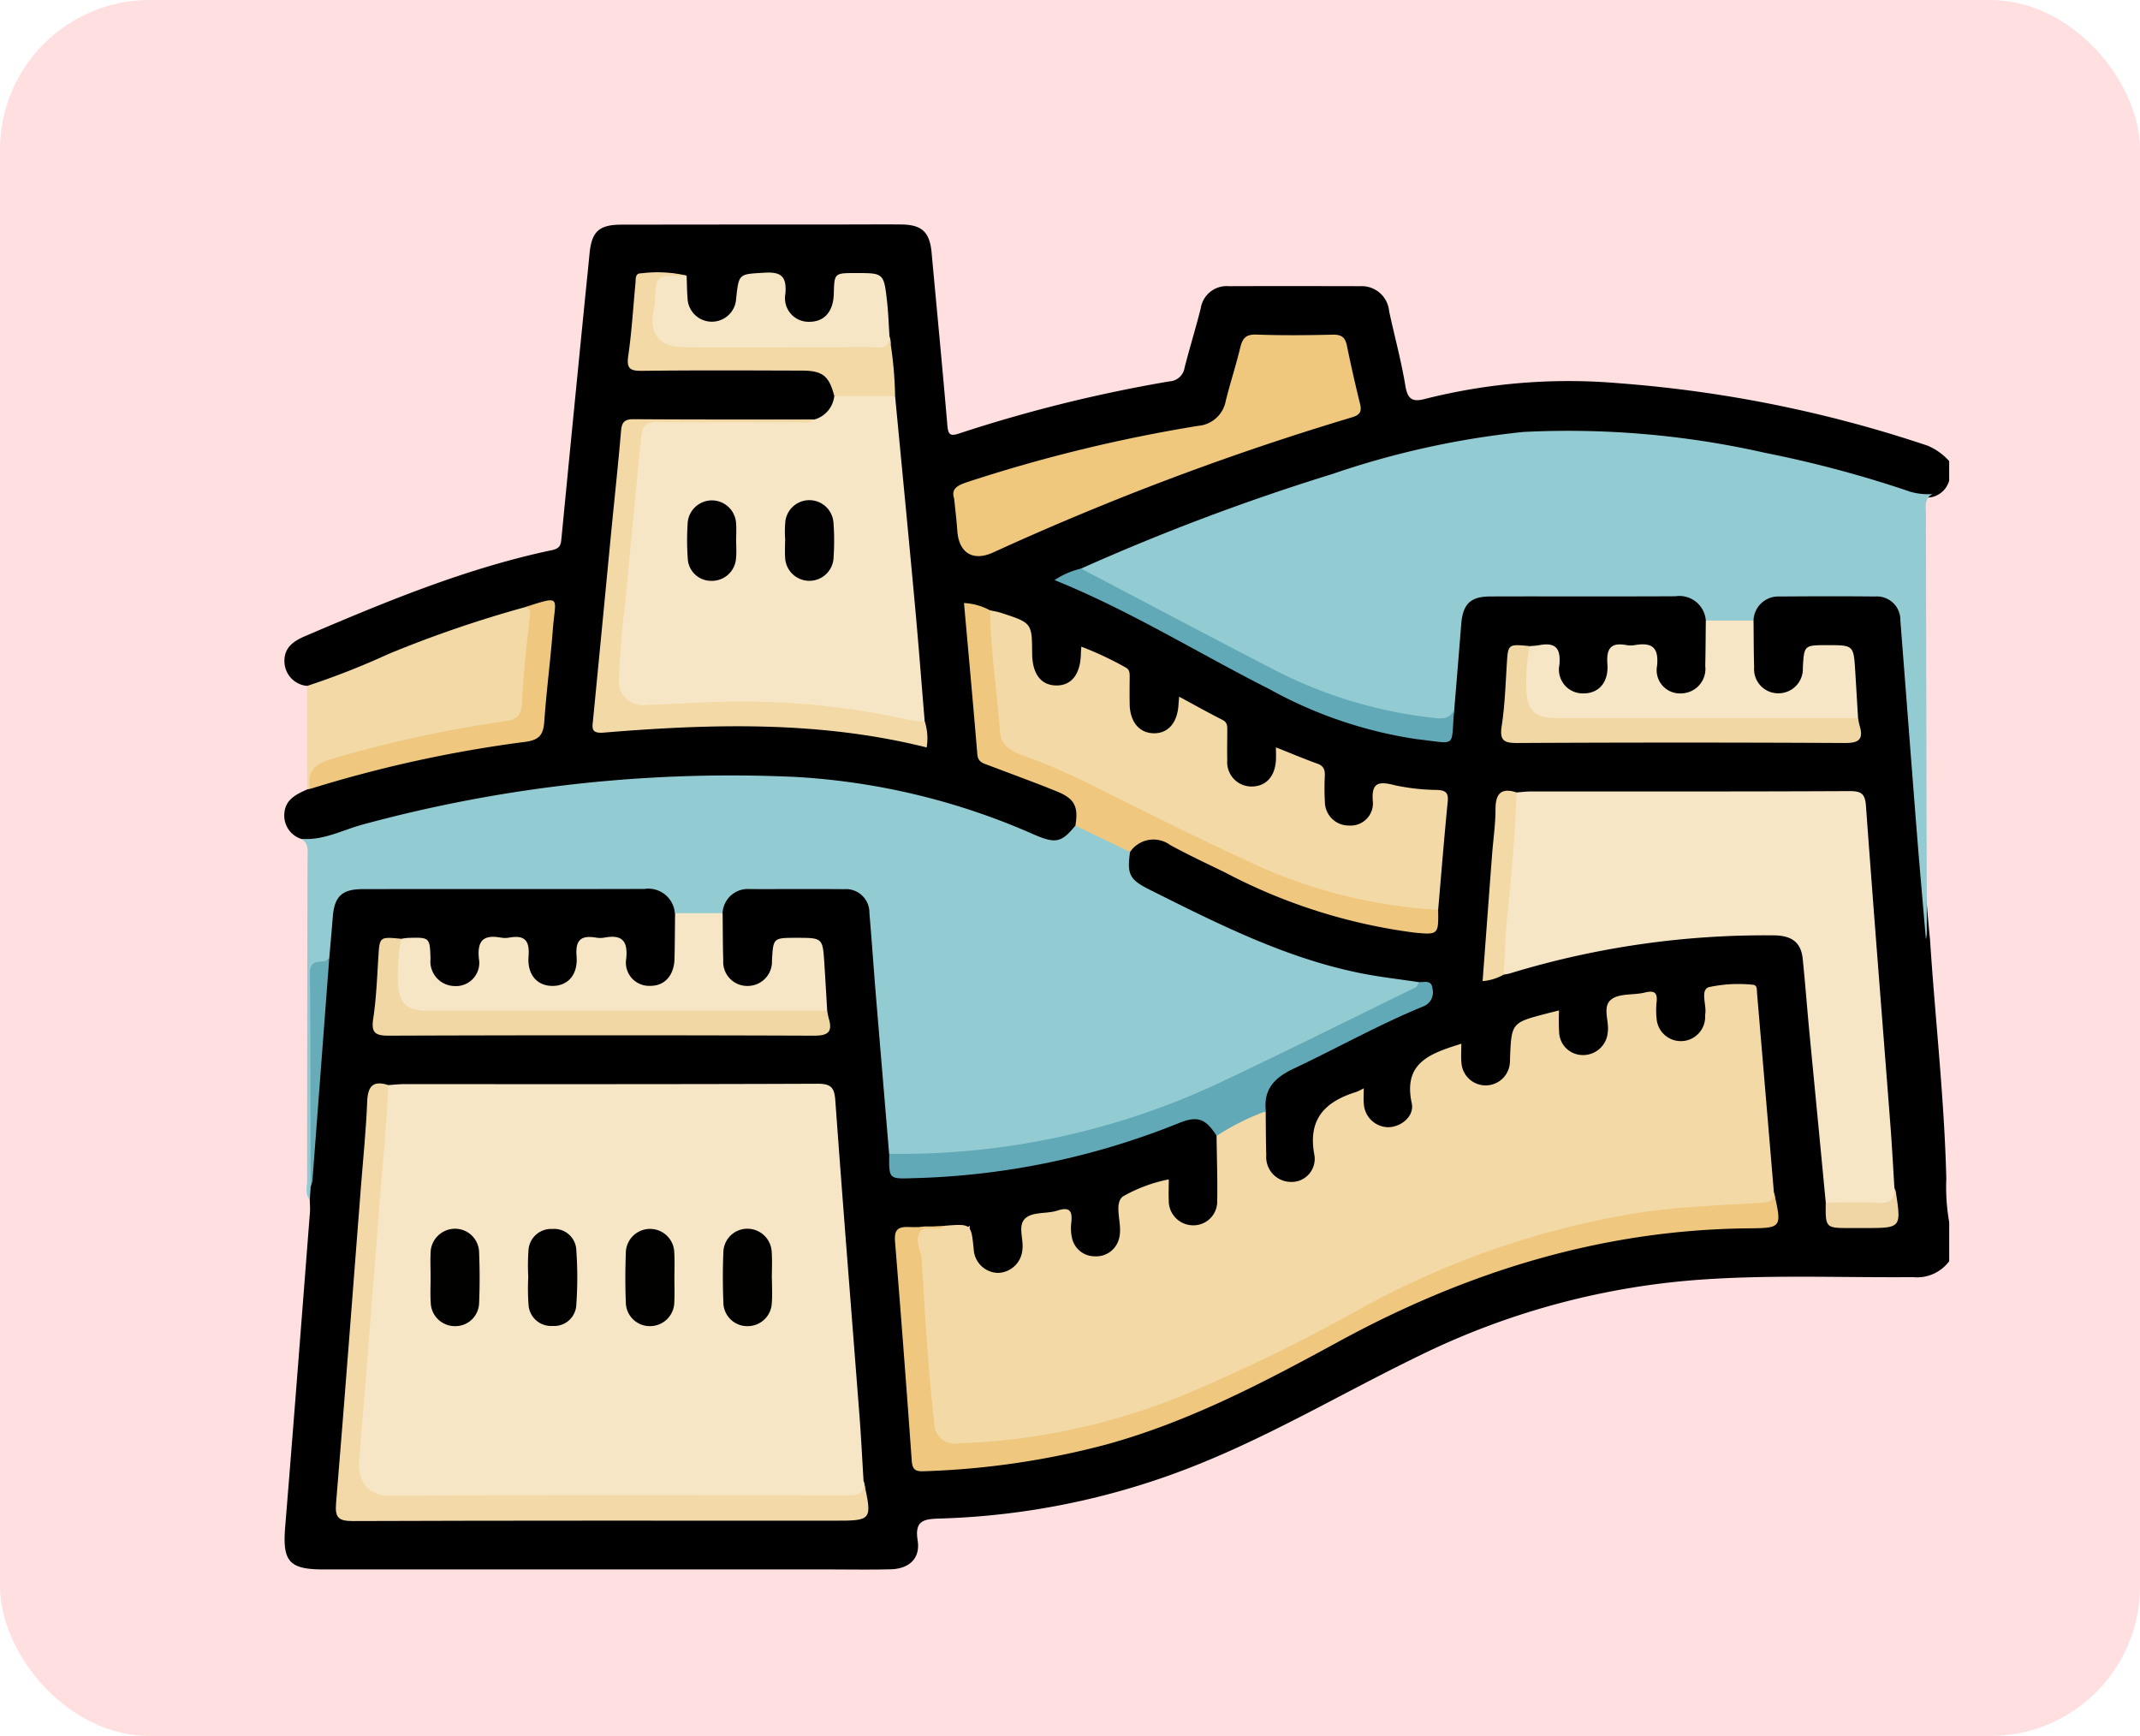 <svg xmlns="http://www.w3.org/2000/svg" xmlns:xlink="http://www.w3.org/1999/xlink" width="143" height="116" viewBox="0 0 143 116">
  <defs>
    <clipPath id="clip-path">
      <rect id="Rectángulo_43446" data-name="Rectángulo 43446" width="111.249" height="89.883" transform="translate(0 0)" fill="none"/>
    </clipPath>
  </defs>
  <g id="_12" data-name="12" transform="translate(-729 -3339.374)">
    <rect id="Rectángulo_43276" data-name="Rectángulo 43276" width="143" height="116" rx="10" transform="translate(729 3339.374)" fill="#ffdfe0"/>
    <g id="_12-2" data-name="12" transform="translate(748 3354.374)">
      <g id="Grupo_171213" data-name="Grupo 171213" clip-path="url(#clip-path)">
        <path id="Trazado_168124" data-name="Trazado 168124" d="M1.105,41.049A1.637,1.637,0,0,1,0,39.372c.057-.945.787-1.29,1.52-1.619.084-.084.168-.169.251-.254a43.765,43.765,0,0,1,7.194-1.987A66.742,66.742,0,0,1,15.8,34.286c.963-.116,1.243-.564,1.3-1.48.111-1.91.327-3.814.556-5.714.181-1.5.009-1.665-1.469-1.314A113.571,113.571,0,0,0,3.263,30.565c-.545.234-1.088.641-1.737.268A1.657,1.657,0,0,1,.008,29.249c-.045-.935.556-1.39,1.36-1.733,5.381-2.3,10.777-4.548,16.532-5.759.544-.115.577-.374.618-.791q.723-7.456,1.465-14.911c.135-1.368.279-2.736.411-4.1.143-1.489.63-1.943,2.16-1.944Q30.051,0,37.547,0c1.232,0,2.463-.012,3.694,0,1.366.016,1.886.515,2.01,1.872.355,3.856.727,7.711,1.056,11.569.052.612.2.721.782.525a96.976,96.976,0,0,1,14.08-3.486,1.07,1.07,0,0,0,.988-.915c.339-1.329.749-2.64,1.081-3.971A1.748,1.748,0,0,1,63.1,4.123c2.933-.011,5.867-.006,8.8,0A1.837,1.837,0,0,1,73.825,5.8c.358,1.659.808,3.3,1.085,4.975.148.894.461,1.107,1.307.883a39.137,39.137,0,0,1,13.031-1.044,84.7,84.7,0,0,1,20.56,4.166,4.043,4.043,0,0,1,1.441,1.031v1.3a1.551,1.551,0,0,1-1.225,1.119,4.443,4.443,0,0,1-2.129-.29A81.775,81.775,0,0,0,89.529,14.19a44.945,44.945,0,0,0-16.5,1.89,175.356,175.356,0,0,0-19.593,7.1,4.54,4.54,0,0,0-1.093.481c.07.371.422.335.654.441,3.317,1.52,6.512,3.273,9.726,4.994,4.108,2.2,8.233,4.376,12.953,5.024,2,.275,2.293.04,2.227-2.1.115-1.874.212-3.748.464-5.607a1.814,1.814,0,0,1,1.952-1.783q6.495-.1,12.993,0c1.143.017,1.558.455,1.927,1.68a28.275,28.275,0,0,1,.007,3.255,1.922,1.922,0,0,1-3.839.16,1.543,1.543,0,0,0-2.295-1.1c-.433.246-.324.687-.38,1.064A1.869,1.869,0,0,1,86.5,31.5a1.791,1.791,0,0,1-1.582-1.559c-.3-1.4-.3-1.405-1.767-1.43-.834-.032-1.108.4-1.142,1.2-.052,1.224-.19,2.445-.266,3.669-.044.717.237.99.913,1,1.119.014,2.238.008,3.357.008q8.771,0,17.543,0c1.319,0,1.357-.063,1.311-1.32.038-1.192-.226-2.366-.236-3.554-.006-.768-.389-.972-1.081-.991-1.467-.042-1.52-.025-1.815,1.4a1.84,1.84,0,0,1-1.985,1.6,1.78,1.78,0,0,1-1.8-1.674,22.148,22.148,0,0,1-.026-3.456c.344-1.309.8-1.731,2.085-1.763,2.06-.05,4.122-.054,6.181,0a1.9,1.9,0,0,1,2.113,1.982c.384,3.737.6,7.487.9,11.231.262,3.305.428,6.616.764,9.914.347,5.337.959,10.656,1.09,16.01a13.493,13.493,0,0,0,.193,2.9v2.608a2.671,2.671,0,0,1-2.414,1.065c-4.92.041-9.842-.186-14.759.21A50.84,50.84,0,0,0,75.819,75.6c-4.866,2.36-9.529,5.129-14.555,7.172a50.032,50.032,0,0,1-17.5,3.7c-1.051.031-1.655.142-1.444,1.465.189,1.186-.556,1.89-1.79,1.924-1.41.038-2.823.01-4.234.011H2.638c-2.335,0-2.771-.533-2.58-2.862.572-7,1.107-13.992,1.652-20.989.022-.286-.006-.577-.01-.865a1.689,1.689,0,0,1-.023-.958C1.85,59.12,2.28,54.06,2.7,49a16.189,16.189,0,0,1,.275-3.124,1.822,1.822,0,0,1,1.811-1.691,2.714,2.714,0,0,1,.325-.02q9.531-.029,19.063.006c1.334.007,1.755.378,2.18,1.662a30.675,30.675,0,0,1,.008,3.252,1.857,1.857,0,0,1-1.854,1.991,1.783,1.783,0,0,1-1.967-1.848c-.058-1.005-.56-1.168-1.4-1.169-.821,0-1.253.209-1.316,1.137a1.8,1.8,0,0,1-1.942,1.88,1.781,1.781,0,0,1-1.86-1.852c-.062-1-.563-1.148-1.4-1.171-.927-.026-1.27.305-1.327,1.236a1.752,1.752,0,0,1-1.8,1.792,1.836,1.836,0,0,1-1.981-1.617c-.268-1.373-.268-1.373-1.788-1.392-.764,0-1.076.366-1.105,1.135-.044,1.19-.166,2.38-.291,3.564-.094.894.267,1.192,1.081,1.165.253-.008.506,0,.759,0H34.092c.217,0,.434,0,.651,0,1.236-.035,1.271-.073,1.241-1.3.04-1.229-.218-2.44-.247-3.664a.8.8,0,0,0-.837-.892c-1.488-.151-1.707-.014-2.065,1.485a1.832,1.832,0,0,1-1.956,1.509,1.779,1.779,0,0,1-1.814-1.664,22.185,22.185,0,0,1-.028-3.459c.34-1.309.8-1.737,2.078-1.769q3.09-.076,6.181,0a1.9,1.9,0,0,1,2.119,1.975c.389,3.736.593,7.487.907,11.23.127,1.511.169,3.029.38,4.532.064,1.588.061,1.493,1.69,1.449A50.938,50.938,0,0,0,55.2,61.341c1.531-.442,3-1.041,4.5-1.589,1.4-.514,2.232-.142,2.853,1.25a20.287,20.287,0,0,1,.048,4.323,1.894,1.894,0,0,1-1.85,1.788,2,2,0,0,1-1.9-1.624c-.1-.391.158-1.04-.622-1.037-.88,0-1.949.661-2.047,1.284-.08.5-.013,1.011-.054,1.515a2,2,0,0,1-1.9,1.984A2.034,2.034,0,0,1,52.3,67.38c-.079-.474.164-1.167-.759-1.124-1.391.066-1.862.37-1.911,1.348a7.507,7.507,0,0,1-.066,1.081,1.893,1.893,0,0,1-3.755-.033,7.049,7.049,0,0,1,0-1.748c-.52.394-1.116.243-1.682.286-3.119-.086-3.11-.022-2.833,3.024.282,3.092.491,6.193.712,9.292.059.831.235,1.65.228,2.482-.006.772.347.938,1.081.927A47,47,0,0,0,61.4,78.864c4.521-1.957,8.752-4.491,13.194-6.606a53.786,53.786,0,0,1,19.467-5.277c1.3-.092,2.592-.2,3.9-.194,1.411.008,1.562-.17,1.464-1.565a4.3,4.3,0,0,0-.12-.528c-.418-4.135-.7-8.283-1.149-12.416-.045-.411.058-.969-.5-1.087a2.914,2.914,0,0,0-2.118.1c-.484.291-.246.932-.282,1.42-.091,1.229-.663,1.937-1.689,2.042A1.889,1.889,0,0,1,91.4,52.862c-.063-.518.184-1.238-.816-1.166-1.391.1-1.783.336-1.842,1.3-.019.325,0,.652-.042.975a1.989,1.989,0,0,1-1.868,1.791,2.066,2.066,0,0,1-1.915-1.627c-.1-.391.187-1.047-.592-1.06-.977-.016-2.01.646-2.086,1.344-.055.5.008,1.014-.061,1.517a1.985,1.985,0,0,1-1.823,1.84,1.832,1.832,0,0,1-1.9-1.592c-.155-.958-.553-.877-1.242-.581-1.418.608-1.49.675-1.511,2.243a7.851,7.851,0,0,1-.032.868,1.924,1.924,0,0,1-1.7,1.825,1.815,1.815,0,0,1-2.014-1.433c-.179-.636-.378-.691-.971-.463-1.3.5-2.07,1.258-1.808,2.762a3.384,3.384,0,0,1-.047,1.189,1.99,1.99,0,0,1-1.9,1.635,1.944,1.944,0,0,1-1.857-1.672,24.424,24.424,0,0,1-.052-3.144c-.206-1.649.6-2.616,2.043-3.3,2.781-1.313,5.487-2.782,8.306-4.02.33-.145.689-.3.683-.748,0-.384-.286-.459-.6-.472A35.762,35.762,0,0,1,64.265,47.83c-2.27-.959-4.443-2.114-6.643-3.214-1.319-.66-1.557-1.226-1.281-2.727.96-1.2,1.529-1.361,2.874-.691,2.777,1.384,5.55,2.775,8.451,3.888A30.4,30.4,0,0,0,75.309,47c1.319.142,1.471.008,1.53-1.227.219-2.193.323-4.4.531-6.589.075-.8-.083-1.18-.935-1.129a11.4,11.4,0,0,1-2.473-.3c-.54-.087-.839.077-.887.64a2.726,2.726,0,0,1-.127.637,1.875,1.875,0,0,1-1.855,1.388,1.9,1.9,0,0,1-1.761-1.508,6.286,6.286,0,0,1-.106-1.4,2.512,2.512,0,0,0-2.314-1.944c-.341.054-.321.339-.4.567-.469,1.312-1.135,1.819-2.175,1.66-.962-.146-1.557-.977-1.616-2.261-.011-.253,0-.506-.008-.759a2.5,2.5,0,0,0-2.14-2.441c-.406-.062-.473.19-.6.457-.548,1.107-1.3,1.594-2.155,1.423-1.04-.207-1.571-.948-1.614-2.251-.008-.253,0-.507,0-.76a2.545,2.545,0,0,0-2.209-2.36c-.576-.032-.445.466-.557.764a1.949,1.949,0,0,1-2.05,1.426,1.768,1.768,0,0,1-1.633-1.859c.267-2.1-.839-2.85-2.613-3.146-.241-.075-.475-.173-.72-.235-.5-.126-.651.081-.6.566.27,2.836.519,5.673.776,8.51a1.2,1.2,0,0,0,.909,1.073c1.414.545,2.856,1.023,4.234,1.658a1.974,1.974,0,0,1,1.259,2.77c-.97,1.147-1.506,1.3-2.935.711A48.622,48.622,0,0,0,37.756,37.6a74.529,74.529,0,0,0-14.294-.2,93.094,93.094,0,0,0-17.016,2.71c-1.089.273-2.17.575-3.232.935a2.762,2.762,0,0,1-2.109,0"/>
        <path id="Trazado_168125" data-name="Trazado 168125" d="M1.105,41.049c1.5.139,2.8-.6,4.181-.966A93.832,93.832,0,0,1,34.242,36.92a45.707,45.707,0,0,1,15.9,3.866c1.414.607,1.812.494,2.715-.617a7.568,7.568,0,0,1,3.658,1.757c-.216,1.478-.041,1.844,1.259,2.5,4.539,2.271,9.068,4.573,14.1,5.594,1.3.265,2.632.41,3.949.61.243.527-.221.626-.51.764-5.838,2.8-11.451,6.077-17.589,8.225a48.574,48.574,0,0,1-12.4,2.578,31.172,31.172,0,0,1-3.678.2,1.713,1.713,0,0,1-1.232-.3q-.439-5.235-.876-10.47c-.154-1.873-.282-3.747-.442-5.619a1.567,1.567,0,0,0-1.7-1.592c-2.1-.02-4.193,0-6.289-.007a1.687,1.687,0,0,0-1.823,1.614,3.587,3.587,0,0,1-3.189,0A1.776,1.776,0,0,0,24.067,44.4c-6.278.019-12.556,0-18.834.013-1.387,0-1.889.5-1.995,1.851-.073.935-.159,1.868-.239,2.8a2.793,2.793,0,0,0-.94,2.592c.075,4.223-.07,8.443-.3,12.66-.019.28-.038.561-.056.841-.343-.371-.18-.827-.18-1.24q0-10.766.027-21.532c0-.49.126-1.03-.442-1.335" fill="#93cbd3"/>
        <path id="Trazado_168126" data-name="Trazado 168126" d="M1.526,30.833A51.388,51.388,0,0,0,6.957,28.7a78.709,78.709,0,0,1,9.105-3.123c.637-.182.647.27.619.664-.146,2.048-.359,4.091-.559,6.135-.082.833-.734,1-1.393,1.1-1.889.293-3.77.62-5.633,1.056-1.686.394-3.36.833-5.038,1.256-1.111.28-2.052.669-2.324,1.92l-.21.041q0-3.461,0-6.921" fill="#f3d9a6"/>
        <path id="Trazado_168127" data-name="Trazado 168127" d="M6.943,57.508c.359-.023.719-.065,1.079-.065,9.2,0,18.4.012,27.594-.026.888,0,1.137.225,1.2,1.1.515,7.112,1.088,14.219,1.635,21.329.1,1.37.17,2.743.254,4.114.333,1.023-.213,1.245-1.022,1.284-.326.015-.651.014-.977.014H7.732c-.217,0-.434,0-.651-.005-1.659-.054-2.522-.9-2.388-2.526.407-4.935.739-9.875,1.169-14.808.267-3.06.432-6.128.728-9.186a2.053,2.053,0,0,1,.353-1.227" fill="#f7e6c6"/>
        <path id="Trazado_168128" data-name="Trazado 168128" d="M44.091,66.916A1,1,0,0,1,44.2,66.9c1.693-.126,1.693-.126,1.866,1.578a1.663,1.663,0,0,0,1.623,1.579,1.684,1.684,0,0,0,1.632-1.575c.092-.725-.368-1.662.263-2.129.522-.385,1.4-.241,2.083-.462.859-.279.994.077.921.8a2.924,2.924,0,0,0,.035.971,1.547,1.547,0,0,0,1.538,1.286,1.572,1.572,0,0,0,1.617-1.189,1.543,1.543,0,0,0,.055-.319c.093-.85-.391-2.009.195-2.488A10.111,10.111,0,0,1,59.1,63.808c0,.519-.019.949,0,1.377a1.634,1.634,0,0,0,1.6,1.692,1.592,1.592,0,0,0,1.637-1.65c.026-1.443-.026-2.887-.044-4.331-.021-.072-.049-.173-.007-.2a5.472,5.472,0,0,1,3.291-1.434c.011.976.01,1.953.038,2.929a1.66,1.66,0,0,0,1.636,1.786,1.541,1.541,0,0,0,1.579-1.8c-.457-2.414.725-3.569,2.8-4.212a4.677,4.677,0,0,0,.5-.244c0,.425-.027.736.005,1.042a1.657,1.657,0,0,0,1.644,1.559c.845-.015,1.745-.736,1.558-1.6-.593-2.73,1.25-3.328,3.313-3.979,0,.442-.032.856.006,1.263a1.622,1.622,0,0,0,3.235.039,2.509,2.509,0,0,0,.012-.325C82,53.34,82,53.34,84.378,52.719c.237-.062.476-.118.8-.2a14.491,14.491,0,0,0,.008,1.466A1.578,1.578,0,0,0,86.753,55.5a1.648,1.648,0,0,0,1.68-1.52c.118-.757-.409-1.742.274-2.223.557-.393,1.469-.252,2.2-.434.626-.154.865-.015.79.645a5.237,5.237,0,0,0,0,1.084,1.625,1.625,0,0,0,3.24.037c.017-.106-.007-.219.011-.325.1-.618-.349-1.592.235-1.8a9.307,9.307,0,0,1,2.9-.166c.363,0,.308.335.328.575q.564,6.646,1.124,13.295c.293.923-.366.91-.956.983-1.9.237-3.821.219-5.728.422a52.419,52.419,0,0,0-16.062,4.35c-3.7,1.665-7.226,3.659-10.832,5.5a53.03,53.03,0,0,1-18.881,5.778,14.571,14.571,0,0,1-1.736.03c-1.558-.028-2.093-.426-2.291-2-.293-2.329-.373-4.68-.556-7.02-.107-1.369-.18-2.742-.32-4.106-.17-1.659.031-1.728,1.381-1.621a.991.991,0,0,0,.531-.072" fill="#f3d9a6"/>
        <path id="Trazado_168129" data-name="Trazado 168129" d="M110.135,18.014c-.569.307-.443.848-.442,1.339q.03,14,.062,27.992a2.8,2.8,0,0,1-.06.425c-.206-2.411-.423-4.821-.614-7.232-.372-4.689-.725-9.38-1.094-14.069a1.567,1.567,0,0,0-1.685-1.61c-2.135-.023-4.271-.017-6.407,0a1.654,1.654,0,0,0-1.72,1.607,3.582,3.582,0,0,1-3.188,0,1.774,1.774,0,0,0-2.037-1.623c-4.113.022-8.226,0-12.339.013-1.368,0-1.863.507-1.971,1.875-.147,1.869-.3,3.737-.457,5.606-.031.948-.693.98-1.372.9a29.84,29.84,0,0,1-7.375-1.722,110.236,110.236,0,0,1-12-6.055c-1.148-.616-2.318-1.186-3.471-1.791-.293-.154-.739-.18-.729-.675A149.257,149.257,0,0,1,70.02,16.677a57.44,57.44,0,0,1,12.765-2.813,59.64,59.64,0,0,1,16.147,1.392,76.415,76.415,0,0,1,9.715,2.6,4.2,4.2,0,0,0,1.488.157" fill="#93cbd3"/>
        <path id="Trazado_168130" data-name="Trazado 168130" d="M35.4,13.036a1.822,1.822,0,0,0,1.346-1.567,5.335,5.335,0,0,1,4.067,0c.444,4.66.9,9.32,1.327,13.982.238,2.58.435,5.165.65,7.747a1.42,1.42,0,0,1-1.341.165,58.291,58.291,0,0,0-14.015-1.129c-.832.021-1.647.213-2.483.216-2.285.009-2.96-.617-2.906-2.874.04-1.661.266-3.312.43-4.965.321-3.236.6-6.475.945-9.708.192-1.807.229-1.789,2.009-1.806,3.324-.031,6.648.088,9.971-.061" fill="#f7e6c6"/>
        <path id="Trazado_168131" data-name="Trazado 168131" d="M82.346,37.951c.323-.022.647-.064.97-.065,7.1,0,14.2.012,21.295-.023.795,0,1.019.2,1.077.994.523,7.184,1.1,14.365,1.65,21.547.1,1.334.169,2.671.253,4.006.277.911-.152,1.312-1.011,1.273-1.2-.054-2.437.335-3.578-.326q-.547-5.718-1.1-11.437c-.153-1.619-.275-3.241-.441-4.858-.111-1.079-.725-1.556-1.943-1.56A58.259,58.259,0,0,0,81.9,50.043a3.673,3.673,0,0,1-.418.081A1.464,1.464,0,0,1,81.2,48.8c.35-3.235.48-6.488.814-9.724a1.915,1.915,0,0,1,.334-1.122" fill="#f7e6c6"/>
        <path id="Trazado_168132" data-name="Trazado 168132" d="M47.151,25.78c.245.055.495.092.733.169,2.075.676,2.074.678,2.087,2.712.008,1.361.581,2.126,1.6,2.142s1.618-.734,1.656-2.093c0-.143.016-.286.029-.5a22.266,22.266,0,0,1,2.925,1.371c.331.152.31.442.307.736-.007.579-.01,1.158,0,1.737.019,1.175.633,1.92,1.592,1.944s1.589-.689,1.667-1.872c.009-.143.023-.286.047-.571,1.008.543,1.943,1.066,2.9,1.552.339.173.315.438.315.725,0,.652-.017,1.3,0,1.955a1.623,1.623,0,0,0,1.634,1.768c.954-.005,1.566-.676,1.619-1.786.012-.25,0-.5,0-.829.975.387,1.866.764,2.776,1.092.43.155.506.43.49.831a15.727,15.727,0,0,0,.005,1.737,1.59,1.59,0,0,0,1.615,1.563,1.487,1.487,0,0,0,1.593-1.554c-.131-1.374.409-1.409,1.5-1.13a14.229,14.229,0,0,0,2.8.306c.551.029.758.179.7.771-.237,2.411-.431,4.827-.64,7.241a1.421,1.421,0,0,1-1.231.242,38.815,38.815,0,0,1-12.637-3.7c-4.124-1.93-8.111-4.144-12.3-5.942-.7-.3-1.434-.5-2.113-.85a2.266,2.266,0,0,1-1.309-1.859c-.268-2.187-.373-4.39-.639-6.578a1.464,1.464,0,0,1,.275-1.33" fill="#f3d9a6"/>
        <path id="Trazado_168133" data-name="Trazado 168133" d="M44.756,18.311c-.21-.652.218-.874.856-1.09a101.907,101.907,0,0,1,15.444-3.765,2.044,2.044,0,0,0,1.853-1.674c.295-1.19.679-2.358.966-3.549.147-.608.359-.9,1.069-.876,1.7.063,3.4.046,5.1.006.575-.014.844.164.959.725q.4,1.961.882,3.907c.135.547-.051.753-.572.9a185.377,185.377,0,0,0-23.974,9.034c-1.353.6-2.271,0-2.37-1.467-.046-.685-.132-1.367-.211-2.154" fill="#efc77d"/>
        <path id="Trazado_168134" data-name="Trazado 168134" d="M44.091,66.916c-.472.472-1.313-.182-1.657.472-.3.576.127,1.191.161,1.8.2,3.622.423,7.244.829,10.852a1.391,1.391,0,0,0,1.65,1.406A43.671,43.671,0,0,0,59.98,78.266a116.506,116.506,0,0,0,12.146-5.935,57.437,57.437,0,0,1,18.412-6.3c2.669-.4,5.367-.483,8.056-.657.51-.033.956-.021.947-.7.539,2.377.539,2.383-1.741,2.406-9.8.1-18.837,2.923-27.387,7.588-4.974,2.713-9.994,5.35-15.511,6.862a53.929,53.929,0,0,1-12.2,1.781c-.568.022-.738-.149-.778-.713q-.522-7.307-1.114-14.608c-.064-.771.141-1.026.9-1,.792.031,1.589-.045,2.383-.075" fill="#efc77e"/>
        <path id="Trazado_168135" data-name="Trazado 168135" d="M26.1,46.022h3.188c.013,1.046.008,2.092.041,3.137A1.607,1.607,0,0,0,31,50.881a1.624,1.624,0,0,0,1.585-1.7c.084-1.515.084-1.515,1.643-1.515,1.75,0,1.751,0,1.859,1.747q.1,1.563.188,3.127a1.96,1.96,0,0,1-1.437.347q-12.459.009-24.918,0c-1.993,0-2.663-.694-2.667-2.69a3.186,3.186,0,0,1,.555-2.463,3.9,3.9,0,0,1,.426-.061c1.489-.045,1.489-.044,1.535,1.4a1.642,1.642,0,0,0,1.583,1.815A1.555,1.555,0,0,0,13,49.053c-.124-1.253.351-1.6,1.48-1.4a1.579,1.579,0,0,0,.54,0c1.015-.183,1.385.165,1.3,1.246-.1,1.25.59,1.985,1.608,1.981s1.7-.743,1.6-1.994c-.092-1.1.32-1.4,1.312-1.233a1.585,1.585,0,0,0,.541,0c1.153-.215,1.587.179,1.465,1.407a1.549,1.549,0,0,0,1.55,1.816c1,.028,1.651-.674,1.677-1.828.023-1.01.026-2.021.038-3.031" fill="#f7e6c6"/>
        <path id="Trazado_168136" data-name="Trazado 168136" d="M6.943,57.508c-.091,2.73-.4,5.443-.6,8.164-.15,2.079-.318,4.156-.485,6.234C5.576,75.412,5.316,78.921,5,82.425c-.128,1.4.442,2.539,2.1,2.527,10.124-.074,20.247-.04,30.371-.03.7,0,1.345.032,1.242-.96.582,2.652.582,2.652-2.018,2.652-10.7,0-21.411-.015-32.117.025-.987,0-1.2-.247-1.121-1.2.584-7.062,1.117-14.127,1.665-21.191.145-1.875.342-3.747.413-5.624.039-1.044.386-1.448,1.415-1.117" fill="#f3d9a7"/>
        <path id="Trazado_168137" data-name="Trazado 168137" d="M94.987,26.465h3.188c.013,1.046.009,2.092.041,3.137a1.61,1.61,0,0,0,1.669,1.724,1.627,1.627,0,0,0,1.585-1.7c.084-1.516.084-1.516,1.642-1.516,1.751,0,1.752,0,1.86,1.747.065,1.042.125,2.085.188,3.128a1.961,1.961,0,0,1-1.436.344q-9.2.01-18.4,0c-1.989-.006-2.658-.694-2.661-2.69a3.185,3.185,0,0,1,.553-2.462c.215-.021.432-.028.644-.067,1.07-.2,1.442.189,1.345,1.307a1.589,1.589,0,0,0,1.569,1.917c1.029.02,1.728-.711,1.636-1.96-.077-1.051.235-1.464,1.284-1.267a1.56,1.56,0,0,0,.541,0c1.111-.19,1.626.11,1.493,1.389a1.553,1.553,0,0,0,1.643,1.836A1.638,1.638,0,0,0,94.949,29.5c.023-1.012.026-2.025.038-3.038" fill="#f7e6c6"/>
        <path id="Trazado_168138" data-name="Trazado 168138" d="M47.151,25.78c.051,2.738.469,5.446.676,8.171.066.874.783,1.273,1.521,1.524a45.726,45.726,0,0,1,5.445,2.409c3.07,1.513,6.123,3.063,9.232,4.49A34.4,34.4,0,0,0,77.1,45.8c.027,1.65.024,1.68-1.63,1.513A37.444,37.444,0,0,1,62.864,43.3c-1.232-.6-2.475-1.18-3.675-1.838a1.885,1.885,0,0,0-2.673.466l-3.658-1.757c.216-1.259-.041-1.8-1.224-2.281-1.5-.611-3.025-1.162-4.54-1.74-.363-.138-.741-.2-.786-.741-.278-3.344-.585-6.684-.891-10.114a4.076,4.076,0,0,1,1.734.487" fill="#efc77e"/>
        <path id="Trazado_168139" data-name="Trazado 168139" d="M35.4,13.036c-.343.3-.76.17-1.144.172-3.072.011-6.144.021-9.215-.005-.745-.006-1.1.071-1.195,1.012-.375,3.675-.718,7.352-1.057,11.031a50.347,50.347,0,0,0-.419,5.042A1.6,1.6,0,0,0,24.238,32.1c2.159-.05,4.311-.249,6.478-.226a51.356,51.356,0,0,1,11.11,1.247,6.2,6.2,0,0,0,.967.074,3.741,3.741,0,0,1,.129,1.75c-7.143-1.786-14.356-1.588-21.58-.991-.867.072-.765-.313-.713-.849q.606-6.207,1.2-12.414c.224-2.3.475-4.6.672-6.908.051-.592.25-.777.854-.772,4.015.029,8.03.019,12.045.022" fill="#f3d9a6"/>
        <path id="Trazado_168140" data-name="Trazado 168140" d="M65.583,59.257A16.049,16.049,0,0,0,62.3,60.9c-.73-1.145-1.268-1.363-2.52-.856a50.692,50.692,0,0,1-17.7,3.681c-1.686.05-1.684.107-1.659-1.627a50.109,50.109,0,0,0,22.153-4.783c4.366-2.067,8.692-4.219,13.031-6.344.105-.051.148-.227.22-.344.37.012.849-.172.9.455a1,1,0,0,1-.655,1.182c-2.97,1.222-5.773,2.8-8.673,4.169-1.263.6-1.98,1.386-1.808,2.826" fill="#61a9b7"/>
        <path id="Trazado_168141" data-name="Trazado 168141" d="M7.809,47.727a12.678,12.678,0,0,0-.219,2.792c.024,1.486.531,2.017,2,2.017q13.343,0,26.683,0c.036.176.06.356.111.528.268.914-.07,1.144-1,1.141q-14.2-.051-28.408,0c-.915,0-1.178-.2-1.036-1.14.205-1.354.256-2.732.342-4.1s.069-1.377,1.523-1.235" fill="#f0d7a4"/>
        <path id="Trazado_168142" data-name="Trazado 168142" d="M26.883,3.426c.019.5.021,1.01.061,1.513a1.625,1.625,0,0,0,3.246.025c.182-1.715.187-1.637,1.9-1.742,1.141-.071,1.479.277,1.394,1.4a1.575,1.575,0,0,0,1.6,1.88c1.007,0,1.6-.682,1.633-1.876.035-1.38.035-1.38,1.469-1.38,1.861,0,1.873,0,2.087,1.874.089.788.113,1.583.166,2.375.214.585-.025.893-.6.994a1.968,1.968,0,0,1-.322.04c-4.365.024-8.73.093-13.092-.036A2.1,2.1,0,0,1,24.3,5.934c.016-.215.057-.429.078-.644.217-2.2.243-2.224,2.509-1.864" fill="#f7e6c6"/>
        <path id="Trazado_168143" data-name="Trazado 168143" d="M83.212,28.17a12.669,12.669,0,0,0-.219,2.791c.024,1.487.529,2.018,2,2.018q10.083,0,20.166,0c.036.176.06.356.111.528.267.912-.068,1.146-1,1.141q-10.947-.057-21.894,0c-.919.005-1.172-.2-1.028-1.142.206-1.353.254-2.731.339-4.1s.069-1.376,1.523-1.234" fill="#f0d7a4"/>
        <path id="Trazado_168144" data-name="Trazado 168144" d="M26.883,3.426c-.144,0-.289.008-.433.008-1.617.008-1.615.007-1.69,1.659a4.057,4.057,0,0,1-.08.64c-.332,1.589.376,2.464,2.054,2.47,3.5.014,7,0,10.5,0,.794,0,1.589-.028,2.381.01.546.026.816-.171.82-.719a26.181,26.181,0,0,1,.379,3.971H36.749c-.338-1.324-.767-1.691-2.1-1.7-3.582-.012-7.164-.03-10.745.014-.816.011-1.045-.155-.922-1.008.234-1.608.328-3.236.482-4.856.026-.275-.038-.665.378-.651a8.622,8.622,0,0,1,3.042.154" fill="#f3d9a6"/>
        <path id="Trazado_168145" data-name="Trazado 168145" d="M53.234,22.992c4.348,2.281,8.685,4.584,13.049,6.836a30.515,30.515,0,0,0,10.4,3.129c.593.072,1.244.171,1.5-.622-.268,2.693.31,2.369-2.5,2.059a29.156,29.156,0,0,1-9.891-3.362c-4.754-2.4-9.286-5.234-14.325-7.27a5.507,5.507,0,0,1,1.772-.77" fill="#61a9b7"/>
        <path id="Trazado_168146" data-name="Trazado 168146" d="M1.734,37.712c-.274-1.244.421-1.723,1.492-2.014A82.445,82.445,0,0,1,14.767,33.19c.729-.09,1.087-.366,1.12-1.228.072-1.893.3-3.782.511-5.667.041-.369.126-.638-.336-.718,2.52-.815,2.044-.681,1.884,1.44-.155,2.052-.427,4.1-.571,6.149-.062.883-.278,1.276-1.286,1.407A85.087,85.087,0,0,0,1.734,37.712" fill="#efc77e"/>
        <path id="Trazado_168147" data-name="Trazado 168147" d="M82.346,37.951c-.1,2.746-.335,5.482-.624,8.216-.138,1.313-.164,2.637-.24,3.957a3.378,3.378,0,0,1-1.411.435c.213-2.848.421-5.654.634-8.459.076-1.01.228-2.019.229-3.029,0-1.048.381-1.452,1.412-1.12" fill="#f2d9a6"/>
        <path id="Trazado_168148" data-name="Trazado 168148" d="M1.756,64.316c-.01-4.773,0-9.546-.046-14.319-.011-1.064.934-.528,1.289-.933q-.56,7.422-1.123,14.843a2,2,0,0,1-.12.409" fill="#67acb9"/>
        <path id="Trazado_168149" data-name="Trazado 168149" d="M103,65.357c1.188,0,2.38-.048,3.564.019.767.044,1.049-.255,1.024-.966a.765.765,0,0,1,.089.194c.379,2.455.378,2.455-2.076,2.455h-.97c-1.65,0-1.65,0-1.631-1.7" fill="#efd6a4"/>
        <path id="Trazado_168150" data-name="Trazado 168150" d="M9.773,70.289c0-.507-.024-1.015,0-1.52a1.638,1.638,0,0,1,1.642-1.664,1.609,1.609,0,0,1,1.6,1.595c.044,1.121.049,2.246,0,3.366a1.586,1.586,0,0,1-1.633,1.548,1.613,1.613,0,0,1-1.6-1.588c-.038-.576-.007-1.158-.008-1.737" fill="#010100"/>
        <path id="Trazado_168151" data-name="Trazado 168151" d="M16.3,70.315a14.353,14.353,0,0,1,.012-1.736,1.516,1.516,0,0,1,1.6-1.458,1.479,1.479,0,0,1,1.6,1.445,25.475,25.475,0,0,1,0,3.581A1.477,1.477,0,0,1,17.924,73.6a1.507,1.507,0,0,1-1.608-1.442,14.913,14.913,0,0,1-.015-1.844" fill="#010100"/>
        <path id="Trazado_168152" data-name="Trazado 168152" d="M26.065,70.451c0,.507.025,1.015-.006,1.52A1.62,1.62,0,0,1,24.4,73.613a1.6,1.6,0,0,1-1.581-1.6c-.043-1.084-.041-2.173,0-3.257a1.619,1.619,0,1,1,3.238-.041c.037.577.008,1.158.008,1.737" fill="#010100"/>
        <path id="Trazado_168153" data-name="Trazado 168153" d="M32.582,70.436c0,.543.035,1.089-.008,1.628a1.61,1.61,0,0,1-1.636,1.55,1.592,1.592,0,0,1-1.6-1.586c-.045-1.12-.048-2.246,0-3.366a1.6,1.6,0,0,1,1.631-1.557,1.628,1.628,0,0,1,1.6,1.594c.039.576.008,1.158.007,1.737" fill="#010100"/>
        <path id="Trazado_168154" data-name="Trazado 168154" d="M33.471,21.1a7.224,7.224,0,0,1,.013-1.3,1.616,1.616,0,0,1,3.21.117,16.184,16.184,0,0,1,.01,2.278,1.621,1.621,0,1,1-3.242-.01c-.025-.36,0-.723,0-1.085h.013" fill="#010101"/>
        <path id="Trazado_168155" data-name="Trazado 168155" d="M30.192,21.1c0,.4.032.8-.008,1.193a1.613,1.613,0,0,1-1.668,1.519,1.56,1.56,0,0,1-1.56-1.513,16.976,16.976,0,0,1-.008-2.278,1.621,1.621,0,0,1,3.241-.006c.026.36.005.723,0,1.085" fill="#010101"/>
      </g>
    </g>
  </g>
</svg>
